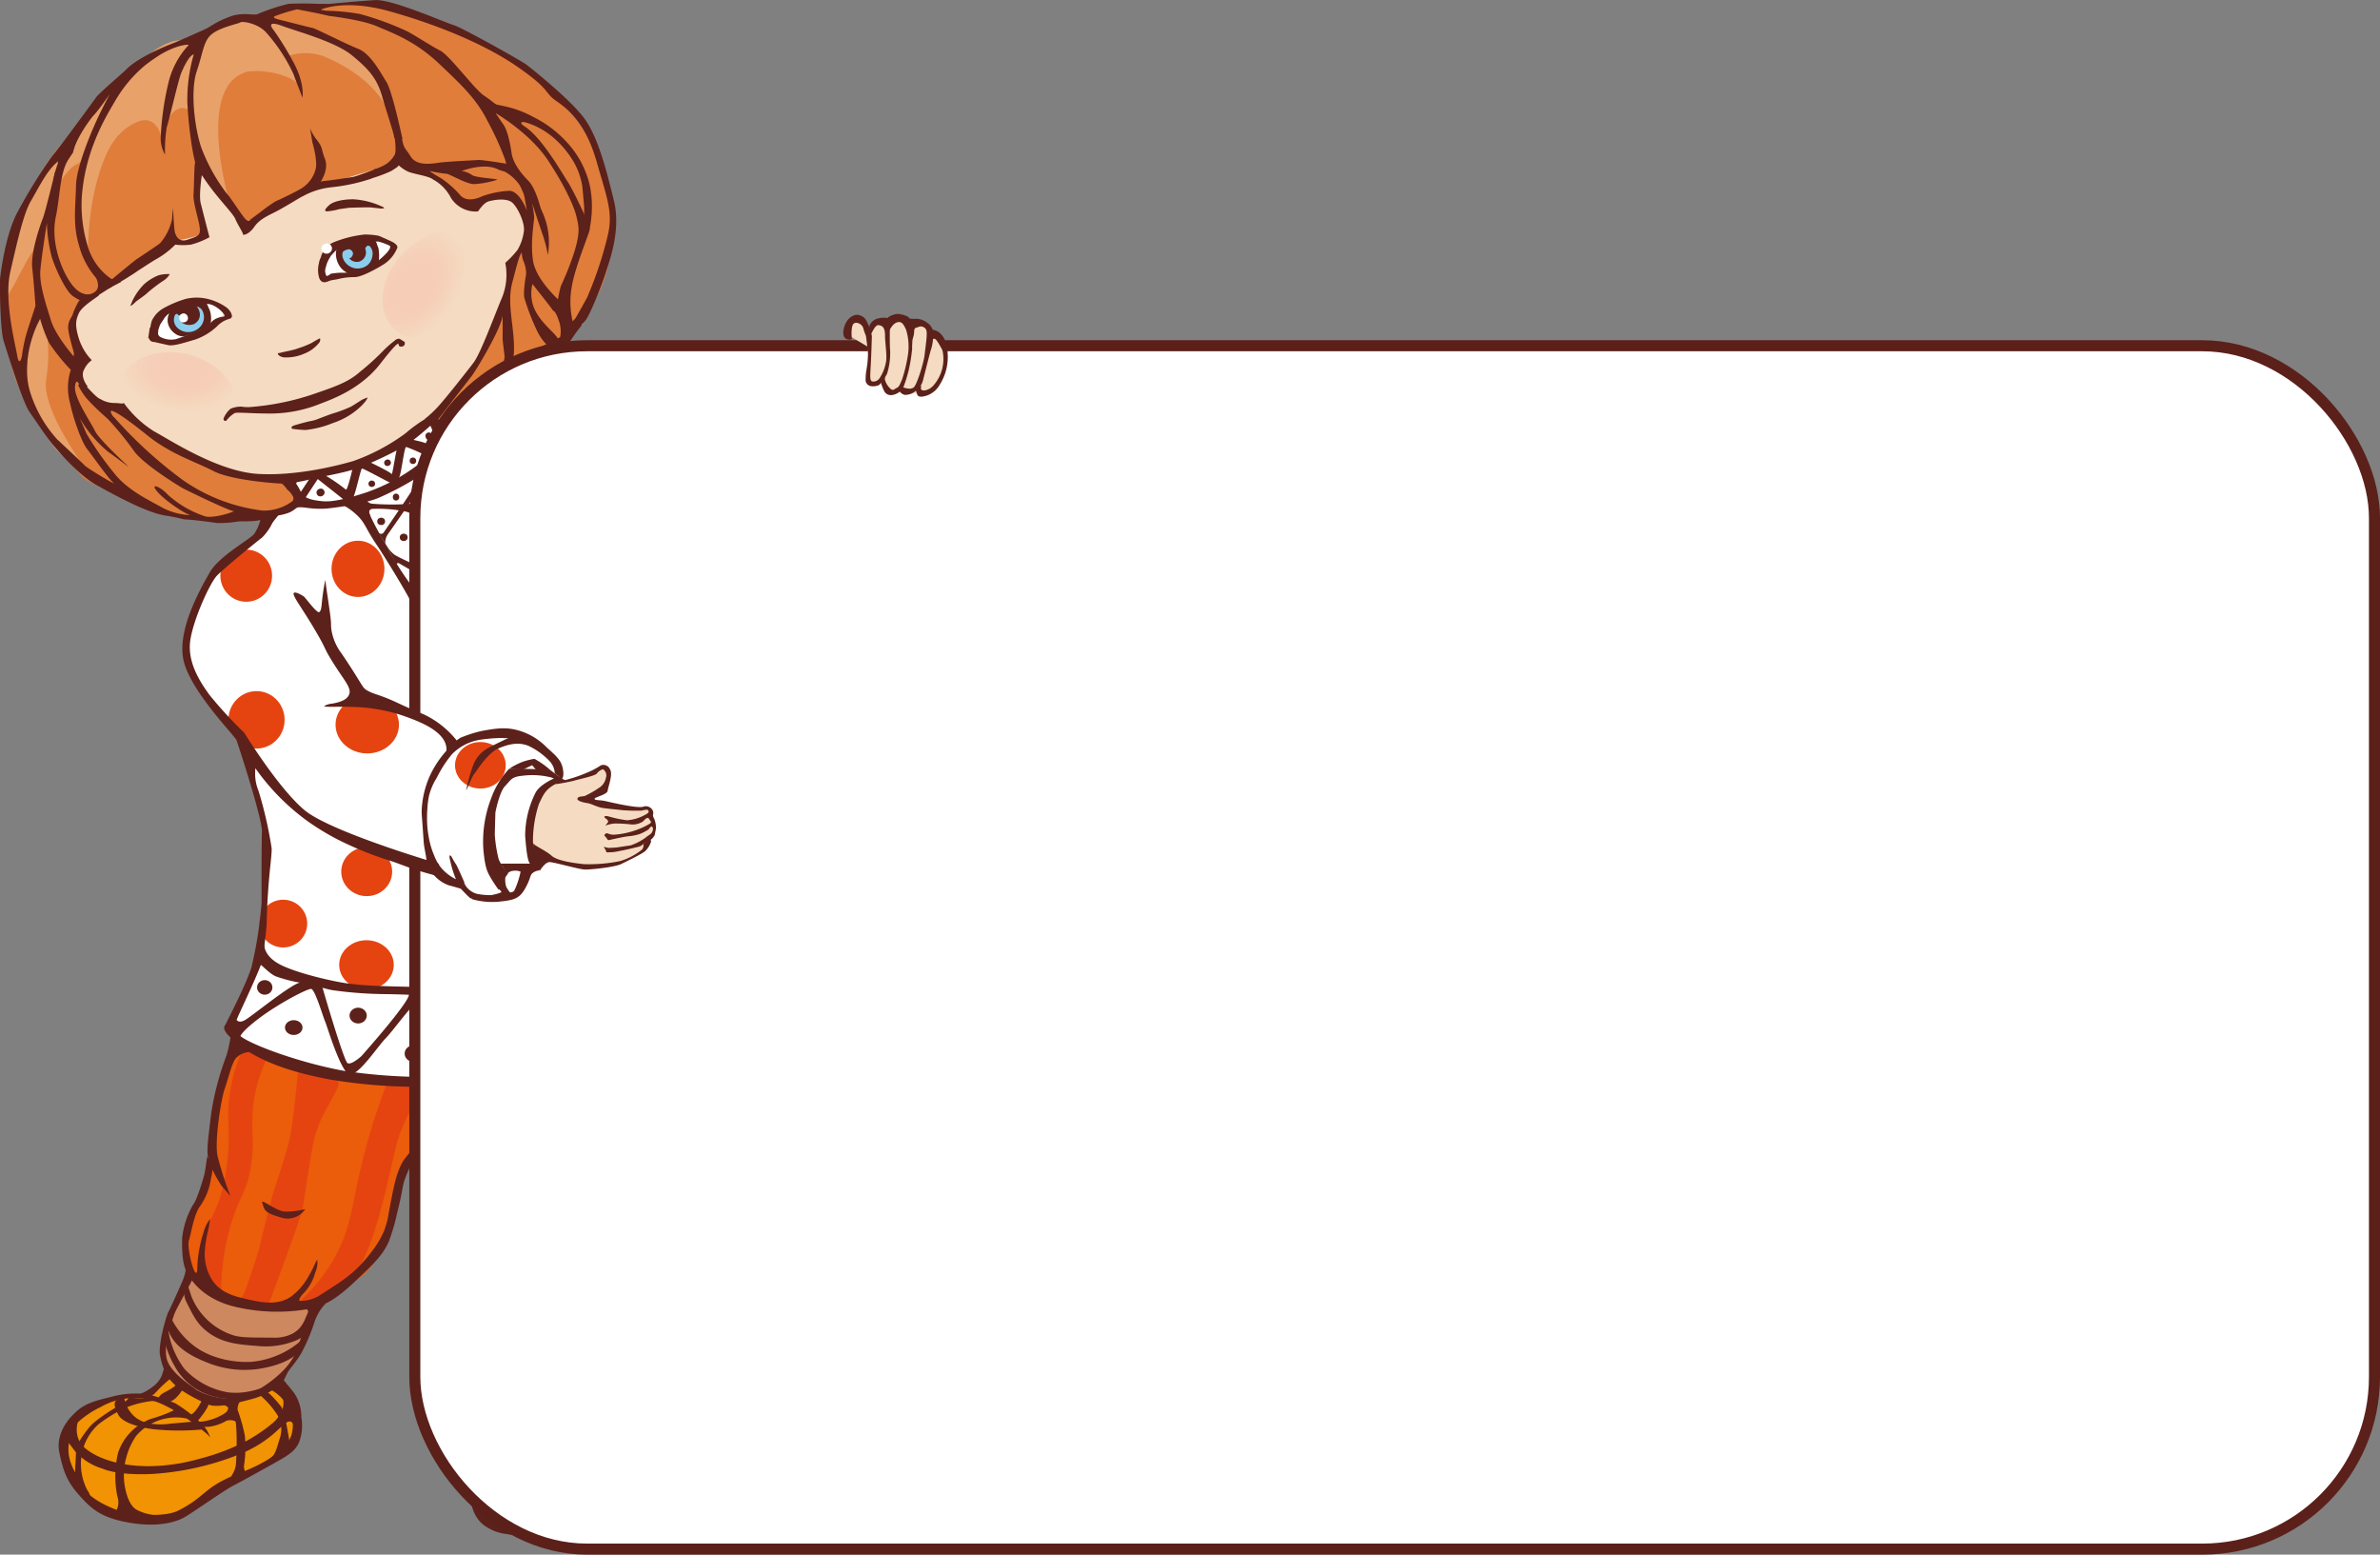 <svg data-name="Слой 3" xmlns="http://www.w3.org/2000/svg" xmlns:xlink="http://www.w3.org/1999/xlink" width="574.526" height="99.27mm" viewBox="0 0 430.89 281.39"><rect x="0" y="0" width="430.89" height="281.39" fill="#808080" stroke="none"/><defs><radialGradient id="a" data-name="Безымянный градиент 4" cx="1021.78" cy="601.48" r="9.88" gradientTransform="matrix(1.16 -.28 .26 .76 -164.54 -237.06)" gradientUnits="userSpaceOnUse"><stop offset=".42" stop-color="#f8c6b2" stop-opacity=".65"/><stop offset=".49" stop-color="#f8c6b2" stop-opacity=".61"/><stop offset=".62" stop-color="#f8c5b1" stop-opacity=".49"/><stop offset=".78" stop-color="#f8c5af" stop-opacity=".29"/><stop offset=".98" stop-color="#f8c4ad" stop-opacity=".03"/><stop offset="1" stop-color="#f8c4ad" stop-opacity="0"/></radialGradient><radialGradient id="b" cx="1018.71" cy="-157.94" r="9.42" gradientTransform="matrix(.28 1.16 -.76 .26 733.64 -1183.35)" xlink:href="#a"/></defs><path d="M34.9 111.37s2.91-6.7 4.56-8.45 9.28-7.46 9.38-8A4.71 4.71 0 0 1 50.65 93c.44-.16 2.58-.49 2.85-1.37s-.38-4.83-.38-4.83 11.8-2.63 13.45-3.4 9.82-5.76 9.82-5.76l2-1.59s1.37 4.12 1.54 4.5 2.25.11 2.25.11-4.88 14.32-5.54 17.95-1.68 20.11-1.57 23-.68 3.74-.47 5.17-.11 2.82 2.47 4.3 3.51 1.54 4 2.31a9.72 9.72 0 0 0 1.32 1.54 53.48 53.48 0 0 1 6.42-2.14c1.54-.22 7.13.11 9.11 2.52s3.9 3.4 3.57 4.61-1.7 1.37-2.2 2.14-3.18 4.39-3.29 7.13a21.14 21.14 0 0 0 .66 6.92c.49 1.21-1.1 1.65-1.1 1.65s-1.15 4.06-1.92 4.23-3.4 1.15-5.32 1-5-2.63-5.71-3-3-.66-3.24-.82-.55 1 .33 4.06 4 16.41 8.4 23 5.32 9.28 5.32 9.28a7.84 7.84 0 0 1-2.36.33c-2.14.16-16.68.22-18.55.05s-14.16-1.32-17.4-2.41a69.71 69.71 0 0 1-11-4.94 5 5 0 0 1-2.14-3.62c0-.16 3.51-7.63 3.84-8.12s1.59-8.45 2-12.29.88-11.42.71-12.07-1.1-3.46-1.1-3.46-2.31-13.17-3-14-3.13-4-3.35-4.39-6.46-6.65-7-9.98-.05-8.36.83-9.24z" fill="#fff"/><path d="M34.95 230.47c-.16-.27-3-5.1-.88-9.44s3.18-6.37 3.79-7.68.6-9.44 1.21-11.58 1.92-9.44 3-10.59.44-2 2.74-1.43 11.74 4.56 16.52 5.32 19.54 1 21.51 1 10-.11 10.21-.11 4.77 5 5.65 7 12.79 15.42 13.5 16.46 4.45 3.46 4.45 3.73-1.32 4.12-1.48 4.77-1.81 7.35-7.24 8-19-2.52-19.81-3.07-4.94-3.4-5.27-8.73a91.37 91.37 0 0 0-1.54-13.39c-.82-3.84-1.87-7.41-1.87-7.41a53.72 53.72 0 0 0-5.1 6.81c-1.15 2.25-3.29 10.7-4.39 13.67s-2.69 6.37-5.27 7.74-8.23 5.6-11.85 5.21-11.69-1.76-13.39-2.91-4.49-3.37-4.49-3.37z" fill="#eb5c0b"/><path d="M32.5 233.98s-2.63 5.71-2.93 7.68-.51 5.93 1 7.32 4.61 3.81 6.59 4.17 6.22.59 7.76.07a24.53 24.53 0 0 0 5.49-3.15c1-.8 2.71-4.32 3.29-5.56s2.12-3.37 2.2-4.54.51-2.34.07-3-9.88.44-12-.73-7.39-4-8-4.24-1.39-.88-1.61-.73-1.86 2.71-1.86 2.71zM88.74 235.01s-1.65 5-1.43 6.66-1 4.5.44 6 4.06 4.28 5.93 4.61 8.23 1.32 10 .77 5.82-.77 5.82-1.65 1.32-7.13 1.54-9.33.66-6 .55-6.48a2 2 0 0 0-1.87-.88 18.58 18.58 0 0 1-8.45 2c-4.17-.22-10.43-2.41-10.76-2.52a2.81 2.81 0 0 0-1.76.8" fill="#cd885f"/><path d="M87.75 263.61c-.11.44-1.65 4.72-1.65 5.82s0 5.49 1.65 6.15a31.64 31.64 0 0 0 8.23 1.43c1.54-.11 5.49-1.1 8.12-1.1s4.5 1 6.7.77 4.83.07 4.94-1.39 1.54-6.29 1.54-9.15-3.73-6.7-4.17-7.24a54.43 54.43 0 0 1-2.85-5.16 16.84 16.84 0 0 1-.77-2.31 15 15 0 0 1-6.26 1.43c-3.51 0-7.9 0-9.55-.55s-2.63-1.87-3.4-1.21-2.2 2.2-2.31 3.73-.22 8.78-.22 8.78zM29.85 248.09c0 .55-1 4-2.47 4.5s-6.75.16-8.56.88-5.27 1.59-5.87 3.73-2.09 4.94-.77 8 1.81 3.68 3.07 5 6.7 4.77 10.1 5 6.53-1 10.21-2.58 8.84-5.71 10.32-6.15 4.77-2.85 5.49-3.46 2.74-1.7 2.69-3.68-.11-4.5-1.21-6.31 0-3.24-2.36-2.47-.49 1.59-4.34 2.36-10 .22-10.54-.16-3.51-3.07-3.84-3.4-1.92-1.37-1.92-1.37" fill="#f19302"/><path d="M44.28 189.27a29.13 29.13 0 0 0-2.93 11.27c-.15 3.3.38 5.55-.29 10.39a32.71 32.71 0 0 1-1.17 5.63c-1.42 4.58-2.73 4.86-3.51 8.42-.3 1.38-1.33 6 1.1 8a4.44 4.44 0 0 0 2.56 1 43.06 43.06 0 0 1 1.83-12.59c1.54-5 2.8-5.63 3.51-10 .83-5.1 0-5.54.44-11.12a26.83 26.83 0 0 1 2.34-8.34zM53.94 194.1s-.88 9.73-1.61 12.51-2.41 8-2.71 8.78-2.41 9.29-2.63 10.32-2.41 7.54-2.63 8-.73 1.39-.73 1.39l4.9 1.24s6.07-16.17 6.29-17.71 1.32-8.63 1.68-10.54a22.18 22.18 0 0 1 1.83-5.93c1-1.83 3-5.42 3-5.93a1.84 1.84 0 0 0-1.39-1.54c-.8-.08-6-.59-6-.59zM69.97 196.3a117.55 117.55 0 0 0-4.83 15.88c-1.43 6.3-1.69 9.93-4.17 14.71a31.85 31.85 0 0 1-7 8.93 11.07 11.07 0 0 0 6.88-1.46 11.37 11.37 0 0 0 4-4.61c2.16-3.93 3.53-8 5.56-16.68 1.22-5.21 1.39-6.59 2.56-9.29a34.25 34.25 0 0 1 4.1-7zM82.61 199.74s2.2 10.9 2.34 13.1 0 6.81.15 9.88.29 5.71 1.24 7.46 1.24 3.15 3.37 3.81a41.45 41.45 0 0 0 5 1.1 17.37 17.37 0 0 1-2.12-2.63c-2.08-3.18-2.58-6.25-3-9.73-1-8.55-.46-9.89-1.24-16a76.71 76.71 0 0 1-.59-7.76v-2.49a2.48 2.48 0 0 0-1.45 0 3.15 3.15 0 0 0-1.4 1c-.46.54-1.22 1.31-2.3 2.26zM94.7 201.42s.73 18.88.73 20.42.73 9.59.73 10.39 0 3.44.51 3.59a29.41 29.41 0 0 0 5.63.29c.44-.22-.15-8.63-.15-10.76s.22-9.29.07-10.68-.88-4.68-1-5.56-6.52-7.69-6.52-7.69zM108.9 217.74a75.93 75.93 0 0 1-1 10.17c-.88 5.2-2.56 7.54-2.56 7.54l5-1.24c.31-.68.69-1.6 1.07-2.72a29.19 29.19 0 0 0 1.2-5c.31-2.07.47-3.15.07-4.54a7.32 7.32 0 0 0-.8-1.83z" fill="#e54411"/><ellipse cx="51.27" cy="167.17" rx="4.35" ry="4.32" fill="#e54411"/><ellipse cx="66.35" cy="174.64" rx="4.94" ry="4.46" fill="#e54411"/><ellipse cx="66.39" cy="157.77" rx="4.61" ry="4.43" fill="#e54411"/><ellipse cx="64.81" cy="102.96" rx="4.79" ry="5.09" fill="#e54411"/><ellipse cx="44.58" cy="104.2" rx="4.68" ry="4.72" fill="#e54411"/><ellipse cx="46.44" cy="130.29" rx="5.09" ry="5.2" fill="#e54411"/><path d="M2.79 68.61A44.13 44.13 0 0 1 .9 50.93a47.21 47.21 0 0 1 3.71-13.86 46.33 46.33 0 0 1 3.54-7c.88-1.42 2.7-4.16 9.89-11.38 5.07-5.09 7.38-8.19 9.69-8.84C29.73 9.27 39 5.11 39 5.11a35.41 35.41 0 0 1 4.28-1.65 34.57 34.57 0 0 1 5.14.07s2.3-2.52 4.54-2.56S63.28.68 64.42.45s17.86 3.36 28.16 10.44 16.12 15.5 17.03 21.72c.26 1.68 3.47 13.86-2.53 22.66a40.77 40.77 0 0 1-5.75 6.43c-3.61 3.2-4.94 3.09-8.18 6.24-2.93 2.85-2.83 3.9-5.65 6.64a29.09 29.09 0 0 1-7.23 5.12l-2.21-4.67s9.46-10 11.6-16.12.25-10.53 2.32-11.53 3.93-5.2 3.39-6.62-3-5.61-3.93-5.44-4.7 1.6-4.7 1.6-3.43-.93-4.62-1.9-6.07-4.62-6.74-4.77-2.58-.85-3.65-.44-11.32 3.54-13.24 3.87-7.7 3.37-10 4.87a15.23 15.23 0 0 0-3.26 2.69L35.8 30.55s-.1 4.54.06 6.53.34 6.21.34 6.21l-6.21.34-15.15 11.15a5.54 5.54 0 0 0-1.52 5.09 32.9 32.9 0 0 0 1.88 5.41s-1.45 2.6-1 3.25 4.26 4.7 6.59 5.44 12 7.25 14 8.73 8.18 3.19 10.49 3.33 5.36-.43 5.81.22 3.11 3.3 3.32 3.84.08 1.81-3.55 3-16.46.81-16.46.81-7.84-2.3-10-3.11-8.43-3.3-9.51-4.52-5-5.46-5.73-6.39-6.13-10.17-6.37-11.27z" fill="#e07d3b"/><path d="M24.29 49.46s-8.32 4.43-9.62 6.36-1.82 1.11-1.33 4a7.87 7.87 0 0 0 2.07 4.32c.52.82-2 1.78-1.85 3.17s1.81 5.24 4.21 6.15 3.91-.48 5.13 1.1 12.6 9.88 22.4 11.43 21.44-1.7 26.84-5.21 10.31-10.94 12.47-13.17 4.5-7.46 5.17-10 3-6.06 2.58-7.13a11.12 11.12 0 0 1-.38-3.13s4.84-3.91 3.39-6.62-2.07-7-6.17-5.4-5.59 1.95-6 1.48-5.7-8.44-10.79-7.31-15.8 4.64-17.01 5.11-8.29 5-8.29 5l-2.8 2.3s-4.51-7.47-5.35-8.58a22.41 22.41 0 0 0-3.15-2.88 11.9 11.9 0 0 0 0 5.32 35.86 35.86 0 0 1 .91 6.61s-3.63 1.19-4.91 1.07-2.43 1.14-3.36 1.91-4.16 4.1-4.16 4.1z" fill="#f4dbc1"/><path d="M28.13 60.77c-.06-.28-.08-3 1.47-3.89a18.9 18.9 0 0 1 4.44-2c.6 0 2.72-.64 3.75-.22a4.46 4.46 0 0 1 2.45 1.72c.49.88-.71 1.75-1.06 2a31.88 31.88 0 0 1-4.74 2.84c-1.34.51-4 1-5 .59a2.7 2.7 0 0 1-1.31-1.04zM60.86 44.69s-2.91 1.73-2.6 3.2-.83 3.44.69 2.85a7.19 7.19 0 0 1 3.33-.92c2.45-.28 4.68-.06 6.15-1.55s2.09-2.14 2.11-2.76 1.14-1.41-.1-1.6-2.48-1.81-4.31-1.1-5.27 1.88-5.27 1.88z" fill="#fff"/><path d="M61.71 45.24a2.42 2.42 0 0 0 .38 2.39 3.65 3.65 0 0 0 2.92 1.41c.88-.11 2.6-.62 2.6-1.23a18.27 18.27 0 0 0-.08-2.2c-.08-.2-.16-2-1-1.68s-4.82 1.31-4.82 1.31zM31.35 56.46a1.74 1.74 0 0 0-.18 1.91c.49 1.27 2.66 2.73 3.77 2.23s2.73-1.28 2.73-2.66.21-2.84-.8-3.07-1.32 0-3 .29a5.19 5.19 0 0 0-2.52 1.3z" fill="#8bcded"/><path d="M35.95 9.61s-1.95 5-1.49 8.35.84 9.09 1.87 11.76 5.5 7.91 5.5 7.91-6.87-22.11 3-24.67c4.51-.51 8.88 1.29 9.43 2.71l-2.13-5.52a9.64 9.64 0 0 1 6.35 0c3.14 1.25 9.51 4.52 11.89 10.16s-1.21-7.92-3.11-8.62-6.5-4.66-9.18-5.26-8.65-2.81-9.68-2.82l-5.14-.07s-5.41 1.88-6 2.51a14.35 14.35 0 0 0-1.31 3.56z" fill="#e8a169"/><path d="M34.41 7.72s-2.07-1.66-6.58 1.51-10.2 12.31-10.17 12.91-4.55 11.57-3.58 15.7 1.07 7.57 1.66 8.57c.38 0-.26-8.36 2.77-16.66.91-2.49 2.32-5.47 5.24-7.13.78-.44 2.14-1.2 3.41-.7 1.45.57 2.33 2.6 2.17 5.1a9.47 9.47 0 0 1 1.43-5.87 3.08 3.08 0 0 1 2-1.6 2.62 2.62 0 0 1 1.91.7 10.42 10.42 0 0 1-.22-4.83c.53-2.65 2-4.07 1.43-5.87a3.72 3.72 0 0 0-1.47-1.83z" fill="#e8a169"/><path d="M15.61 21.08c-1.22 1.08-5.43 10.88-5.43 10.88l-.41 2.65s2.47-4.22 4.07-4.84 2.67-3.69 2.67-3.69l5.1-10.59z" fill="#e8a169"/><path d="M5.83 34.46s-2.86 7.44-3.34 8.86S.28 51.94.72 53.61s3.92-6.83 5.54-8.47 3-9.32 3.43-9.71 1.67-8.42 1.67-8.42zM5.22 62.11s-.71 8.25-.1 9.86 3.5 9.09 6.84 10.87a16.07 16.07 0 0 1 5.09 4.18S7.36 74.59 8.36 68.68a28.79 28.79 0 0 0-.32-10.93l-1.37-.9z" fill="#e8a169"/><ellipse cx="1180.95" cy="-63.01" rx="11.4" ry="8.65" transform="rotate(-42.56 777.258 1408.275)" fill="url(#a)"/><ellipse cx="1133.39" cy="-42.46" rx="8.25" ry="10.87" transform="rotate(-76.52 655.388 713.119)" fill="url(#b)"/><path d="M56.56 25.79s1 3.31.58 4.84a5.83 5.83 0 0 1-2.68 3.54c-1.25.74-4.11 2.09-4.55 2.26a28.94 28.94 0 0 0-2.81 2l-1.75 1.29s-.24.71-1-.16-2.82-4.13-3.26-4.48a32.89 32.89 0 0 1-4.64-8.34c-1.19-3.48-2.05-10.26-.83-13.85s1.21-5.63 2.89-6.84 4.69-1.76 5-2 3 .08 4.61 1.75a30.71 30.71 0 0 1 5 7.58c.68 1.89 1.65 4.28 1.65 4.28s.44-2.57-1.64-6.38a53.79 53.79 0 0 0-3.56-5.79s-1.78-2 1.47-.82 9.71 2.91 12.69 5.35 4.51 4.15 5.44 7.37 2.15 6.79 2.18 7.4 1.51.34 1.51.34-1.84-8.65-2.89-10.29-2.83-5.1-5.11-6-7.71-3.68-8.26-3.78-5.88-1.47-6.05-1.51-1.68-.38-.53-.72a31.69 31.69 0 0 1 3.76-1.14c.38.06 5.14 1 5.14 1l-.87-.94.57-1a61.14 61.14 0 0 0-6.36-.06 36.43 36.43 0 0 0-5.54 1.82c-.63.35-2.25-.26-4.44.28a17.62 17.62 0 0 0-4.77 2.35s-2.38 4-2.43 4.72a29.1 29.1 0 0 0-1.16 8.68c.21 4.67 1.14 11.07 1.9 12.11s1.42 2.22 3.1 4.33 3.38 3.87 3.71 4.71 1.41 2.47 1.35 2.7 1 .18 2.08-1.36 2.73-2.07 4.59-3.1 3.87-2.31 4.23-2.44a13.59 13.59 0 0 1 5.06-1.59 33.66 33.66 0 0 0 7.09-1.5 2 2 0 0 0 1.12-1.86s-3.61 1.39-4.28 1.49-3.81.6-4.7.68a5.39 5.39 0 0 0-1.11.17s1.52-2.17.78-4.09-.35-2-1.39-3.35a8.63 8.63 0 0 1-1.31-2.21z" fill="#5c211a"/><path d="M71.46 24.92s.34 2.48 0 3.07a4.63 4.63 0 0 1-1.92 1.92 9.38 9.38 0 0 1-1.85.76l-.63 1.68a26.65 26.65 0 0 0 3.8-1.41c.73-.49 1.41-.85 1.28-1.06a6.81 6.81 0 0 0 1.73 1.18c1.15.48 3.78.79 4.54 1.43a7.81 7.81 0 0 1 3.22 3.31 5.3 5.3 0 0 0 4.89 2.47c.19-.17 1-1.57 2-1.84s3.24-.63 4.24.26 2.38 3.79 2.06 5.35a8.94 8.94 0 0 1-1.12 3.19 17.47 17.47 0 0 1-2.22 2.34 11.13 11.13 0 0 1-.81 6.81c-1.63 4-3.74 9.67-4.93 11.25s-4.8 6.14-6.19 7.7a21 21 0 0 1-2.62 2.49 5.26 5.26 0 0 1 1.19 1.64c.23.73 1 2.42 1 2.42l1.82-1.26-1.58-2.77s5.42-7 6.05-7.8 5.42-8.63 5.59-11v4.34c0 .41.38 3 .35 3.29a13.13 13.13 0 0 1-1.66 4.73 42.88 42.88 0 0 1-3.87 4.71l1.36.29a10.51 10.51 0 0 1 1.35-1.54 11 11 0 0 1 1.68-1.28c.69-.46 1.41-1.66 2.38-5 1.48-5.06-1.11-10.54.13-15.34s1.31-4.85 1.74-5.58a5.36 5.36 0 0 0 .26 1.48 5.64 5.64 0 0 1 .53 2.45c-.12.76-.61 3.61-.25 4.54a41.4 41.4 0 0 0 2.09 5.44c1.58 3.43 3.51 3.81 3.51 3.81a2.08 2.08 0 0 1 .24-1.55c.08-.12.11-.12.15-.18.48-.82-3.37-3.06-4.47-6.36a7.17 7.17 0 0 1-.12-3.89s3.06 3.83 3.64 4.68 1.1-1.8 1.1-1.8-4.06-3.65-4.62-7 .22-7.4.19-8a22.16 22.16 0 0 0-.39-2.61c-.07-.18 1.47 4.5 2 6a26.36 26.36 0 0 1 .87 3.45 13.3 13.3 0 0 0-.94-7.62c-1.76-4.18-3.37-3.31-3.37-3.31l.51 2.92s-1.25-3.51-3.17-3.59a17.39 17.39 0 0 0-4.94 1s-2.46 1.31-3.87-.1a17.53 17.53 0 0 0-3.57-3.18 22.55 22.55 0 0 1-2.08-1.3 30.77 30.77 0 0 0 3.17.52c.39 0 3.53 1.86 4.9 1.85a16.07 16.07 0 0 0 4.15-.78c.38-.2-3.91-.34-4.53-.87a4.48 4.48 0 0 0-1.86-.72s3.9-1.55 6.47-.34 1.49-1 1.49-1-4.26-.71-5-.65-5.47.26-7 .48-4.11.61-5.17-1.08-1.22-1.32-1.61-3.27a.93.93 0 0 0-.51-.9 1.37 1.37 0 0 0-.8.73z" fill="#5c211a"/><path d="M59.5 2.87s6 .69 8.7 1.87 6.81 2.55 11.31 6.8 6.87 6.56 8.88 10.6a52.37 52.37 0 0 1 3.06 6.75c.08.48.35.78 0 .9a1.85 1.85 0 0 0-.39 1.12 7.49 7.49 0 0 1 3.08 2.7 23.22 23.22 0 0 1 1.07 2.51l2.19 1.31.58.7s-.84-3.92-2.35-5.44-2.77-3.33-3-4.94-.72-4.12-1.49-5.21-1.41-2.07-1.41-2.07 6.18 3.56 9.49 8.57 4.81 8.64 5.17 10.24.69 2.6-.33 6.06a51.1 51.1 0 0 1-2.53 6.45 29.22 29.22 0 0 0-.66 3.32l-.8 1s.54.2 1.07 1.84a5.69 5.69 0 0 1 .18 3.51 20.3 20.3 0 0 1-.68 2l.64-.22a39.28 39.28 0 0 0 3.9-4.19.81.81 0 0 0 .13-.52 1.59 1.59 0 0 0-1.06-1l-.58.63a15.7 15.7 0 0 1-.19-6.07c.53-3.53 3.14-9.65 3.27-10.51s-3.25-7.65-3.93-8.62-4.46-7.74-7.6-9.91-5.88-4.64-7.57-5.73-6.22-7.27-7.94-8.15-4.92-3-6.13-3.57a53.13 53.13 0 0 0-8.39-3.06 38.9 38.9 0 0 0-6.16-.6l-1-.18s4.25-2 12.37.25 17.11 5.79 23.32 10.1 4.6 4.52 7.12 6.26 5.31 4.35 7.21 11 3 9.19 1.94 13.42a67.79 67.79 0 0 1-3.71 11.09c-.78 1.43-2.49 4.43-2.49 4.43l.7.75a2.92 2.92 0 0 0 1.52-1.1c.85-1 3.19-7 3.7-8.74s2.78-7.41 1.44-12.88-2.87-11.58-5.43-15-9.32-8.79-10.33-9.58-12-6.89-13.26-7.22S71.07-.15 67.96.02 59.68.7 59.68.7h-1.57a2.83 2.83 0 0 0-.86 1.1l.77.68z" fill="#5c211a"/><path d="M103.39 28.54a12.88 12.88 0 0 1 2 5s.08.47.37 3.9v2.4l.89 2.06a20.18 20.18 0 0 0 .44-2.89 18.64 18.64 0 0 0-.35-5.63 17.21 17.21 0 0 0-4.21-7.74 20.43 20.43 0 0 0-5.9-4.43c-3.87-2.1-6.26-2-7.18-2.45-.57-.29-.06 1 .5 1.29s5.09 3.26 5.19 3.38-.91-1-.74-1.26 1.18.11 1.52.23a14 14 0 0 1 4.14 2.4 17.14 17.14 0 0 1 3.33 3.74zM34.2 8.1a15.14 15.14 0 0 0-3.64 6.62A52.34 52.34 0 0 0 29.09 25a6 6 0 0 0 .79 3 26.5 26.5 0 0 1 .31-5c.38-1 2.13-8.69 2.65-9.87s1.44-3.16 2.27-3.28 2.77-4.9 2.77-4.9-5.32 2.4-6.3 2.78-6.28 2.42-8.61 4.74-5.5 9.38-5.61 9.62-3.53 7.7-3.6 11.51-.63 7 .56 10.88a14.67 14.67 0 0 0 3.31 6.09c.33.33 1.94 1.71 1.94 1.71l2.42-1.29-1.9-.55a11 11 0 0 1-2.43-2.34 11.12 11.12 0 0 1-1.57-2.88 25.61 25.61 0 0 1-1.3-9.22c.49-8.34 4.11-14.45 5.94-17.53A24.26 24.26 0 0 1 26.05 12a26.93 26.93 0 0 1 2.33-1.69c1.55-1.08 4.11-2.26 5.82-2.21z" fill="#5c211a"/><path d="M24.86 46.83s3.71-2.45 4.13-2.82a9.62 9.62 0 0 0 2.16-4.36 17.88 17.88 0 0 1 .18-1.91s.18 3.51.29 4.08.58 2.18 2.34 1.56 2.51-.66 2.17-2.47-1.19-4.3-1.09-5.77.11-4.9.27-5.68 1.33 1.59 1.33 1.59-.7 4.16-.3 5.74 1.53 6 1.59 6.14a14.42 14.42 0 0 1-3.37 1.35 12 12 0 0 1-2.83 0 15.5 15.5 0 0 1-3.65 2.74c-2.9 1.78-5.78 3.86-6.6 4.12a1.37 1.37 0 0 1-1.39-.44s4.43-3.69 4.77-3.87z" fill="#5c211a"/><path d="M17.41 17.61c-.08.13-7.2 9.88-7.91 10.56a94.64 94.64 0 0 0-6.25 10.08c-2.23 4-3.1 11-3.22 12s0 9.52.63 11.47 3.4 11 4.68 12.83 4.1 6.14 4.82 6.53 1.09-.62 1.09-.62a22.78 22.78 0 0 1-5.94-10C3.8 64.55 6.8 58.64 6.8 58.64l.46-.94a27.49 27.49 0 0 0 1.64 4.38 35.08 35.08 0 0 0 3.83 4.77c.5.37.75-2.18.75-2.18s-3.36-3.82-4.23-6.61-2.17-6.58-1.94-9.17 1.17-8.53 1.17-8.53a28.66 28.66 0 0 0 .87 6.11c.74 2.32 2.57 6.27 3.88 7.15a10.35 10.35 0 0 0 2.41 1.22l4.67-3s-4.19-3.19-3.85-3 2 2.7.94 3.78-3 1.06-4.79-1.69-3.39-7.49-2.52-11.61.66-8.39 2.71-11.17-2.84 3-2.84 3-1.78 7.33-2.2 8.37-2.24 6.13-1.92 9 .58 6.83.58 6.83-.89 2.75-1.43 4.39a27.13 27.13 0 0 0-1 4.52c0 .36-.52 2.24-.87.13S.68 54.33 1.87 49.17 4.23 38.7 5.59 36.38s2.73-5.14 4.38-6.7 3.66-3.51 3.66-3.51a25.9 25.9 0 0 1 3.15-5.1c1.46-1.53 2.59-3.5 3.27-4.12s3.71-5.11 3.71-5.11-5.87 5.04-6.35 5.77z" fill="#5c211a"/><path d="M10.46 29.61a18.21 18.21 0 0 0-.73 2.63c-.14 1 3.47-4.66 3.47-4.66s.66-2.15 1-2.89-3.69 4-3.69 4zM14.33 54.41a13.18 13.18 0 0 0-1.16 2.44c-.05.53-1.06 1.23-.78 3s1 3.82 1 4.17a23.42 23.42 0 0 1-.75 3.51 10.56 10.56 0 0 0 .05 5.45c.62 2.93 2.1 7.07 3.1 8.32s3.93 5.44 4.75 6.1-4.68-2.6-5.21-3.16-4.36-4.15-4.74-4.47-.63 1.16-.63 1.16 4.08 5 7.63 6.94 8.94 4.9 12.32 5.44 2.77.67 4 .73 4.48.48 5.3.62a20.27 20.27 0 0 0 3.89-.27c.48-.08 3.15.07 4.13-.31a9.38 9.38 0 0 1 2.54-.72 9.35 9.35 0 0 0 2.63-.6 5.47 5.47 0 0 0 1.21-.77l.94-.72-1.36-.75a8.68 8.68 0 0 1-5.61 1.9 32 32 0 0 1-14.38-5.46 79.28 79.28 0 0 1-12.34-11.21c-.81-.91-2.78-1.38-2.29-.91a55.44 55.44 0 0 1 5.56 6.61c1.62 2.49 8.29 6.53 8.82 6.84s8.58 4.22 9.29 4.2-3.22 1.34-5 1a18.82 18.82 0 0 1-6.91-4c-1.1-1.26-3.28-2.27-1.92-.59s5.33 4.29 6.12 4.34a12 12 0 0 1-5-1.28c-2.36-1.34-6.38-3.17-8.79-6.23a57.28 57.28 0 0 1-5.11-7.29c-.33-.85-1.23-2.8-1.23-2.8a23 23 0 0 0 5.1 6.07c2.77 2 3.52 2.64 3.7 2.72s-5.22-4.79-6-6.42-3.87-6.08-3.62-8.07.89.07.89.07h1.44s-1.5-1.78-.66-3.17a4.4 4.4 0 0 1 1.36-1.65 10 10 0 0 1-2.36-4c-.75-2.47-.47-3.35 0-4.44s2.21-2.23 3.45-3.12a.44.44 0 0 0 .22-.25c-.31-.19-1.97.41-3.59 1.03z" fill="#5c211a"/><path d="M18.16 72.22a5 5 0 0 0 2.37.72c1.29 0 1.57.22 1.89 0a19.54 19.54 0 0 0 5.45 5.12c3 1.62 11.6 7.3 18.88 7.72s15.09-1.71 17.21-2.33a36.16 36.16 0 0 0 9.43-5 26.9 26.9 0 0 1 4.05-2.89l.66 1.33a54.27 54.27 0 0 1-4.31 3.55 64.67 64.67 0 0 1-9 4.28c-2.6.95-7.19 1.64-8.47 2a23.81 23.81 0 0 1-5.27.8c-1.09 0-9.23-.59-12.43-2.27s-7.66-3-11.94-6.45-6.15-4.54-6.56-4.43.9 1.8 1.46 2.46-2.35-1.19-2.4-1.33a36 36 0 0 1-3.41-3.29 11.57 11.57 0 0 1-1.64-2.54 7.41 7.41 0 0 1 1-.35s2.3 2.72 3.03 2.9z" fill="#5c211a"/><path d="M51.99 88.61a3.53 3.53 0 0 1 1.13 1.44 1.41 1.41 0 0 1-.14.74l.5 1.19s.34-.32 2-.07a17.81 17.81 0 0 0 3.28.16c.66 0 7.25-.79 10-2.05a54.63 54.63 0 0 0 6.82-3.62c.39-.38 2.58-1.87 2.58-1.87a17.75 17.75 0 0 0 3.2-2.78c.27-.3.33-.39 3.15-4.35a27.34 27.34 0 0 1 3.37-4 3.31 3.31 0 0 0 .4-.37 1.78 1.78 0 0 0 .51-.77c-.07-.09-.72.27-2.78 1.79-.88.9-1.65 1.63-2.25 2.18-1.13 1-1.73 2-3 2.54a14.11 14.11 0 0 0-1.59 1.12s-.25 1.77-3.08 3.9a33.39 33.39 0 0 1-9.9 5.38c-4 1.3-6.25 1.71-7.89 1.54s-3.24-.44-3.8-1.61a8.72 8.72 0 0 0-.85-1.51s-.15-.29.49-.61-3.45.29-3.45.29a4.64 4.64 0 0 1 1.3 1.34z" fill="#5c211a"/><path d="M58.94 86.08a31.15 31.15 0 0 1 3.67 2.53c.3.27 1.22-3.81 1.22-3.81l3.07-1.18s3.86 1.85 4 2.19.84-4.7 1.05-4.74 2.26-1.71 2.63-1.55 1.64.37 2.32.64a3.38 3.38 0 0 1 1.47 1.12c.15.29-.83 1.43-.83 1.43a27.24 27.24 0 0 0-4-1.81c-.39.07-.84 4.7-1.27 5.47a1.61 1.61 0 0 1-1.47 1.06c-.42-.11-5-2.67-5.26-2.62s-1.22 4.92-1.69 5.37a2.39 2.39 0 0 1-1.69.19l-4.63-3.66-2.4 3.64-1-.82 2.11-3.19z" fill="#5c211a"/><ellipse cx="1159.4" cy="-25.51" rx=".73" ry=".7" transform="rotate(-21.04 917.423 2997.258)" fill="#5c211a"/><ellipse cx="1163.18" cy="-27.94" rx=".73" ry=".68" transform="matrix(.93 -.36 .36 .93 -1013.79 530.4)" fill="#5c211a"/><ellipse cx="1171.53" cy="-30.9" rx=".61" ry=".59" transform="rotate(-21.04 929.563 2991.88)" fill="#5c211a"/><ellipse cx="1179.04" cy="-35.67" rx=".63" ry=".73" transform="rotate(-21.04 937.081 2987.094)" fill="#5c211a"/><path d="M23.95 54.5a10.85 10.85 0 0 1 2.08-3 8.72 8.72 0 0 1 2.7-1.68 6.48 6.48 0 0 1 2-.21 3.23 3.23 0 0 1-1.21 1.23A29.11 29.11 0 0 0 26.69 53c-.34.39-2.05 1.51-2.23 1.73s-1 .91-.8.46.29-.69.29-.69zM27.49 58.05a5.15 5.15 0 0 1 2.18-2.3 19.86 19.86 0 0 1 4-1.66 8.57 8.57 0 0 1 4.29.11 9.76 9.76 0 0 1 2.89 1.34 2.88 2.88 0 0 1 1 1.14c.29.68.13.92-.48 1.08a4.75 4.75 0 0 0-2 1.23 11.09 11.09 0 0 1-4.06 2.48c-1.6.44-3.83 1.22-4.83 1s-2.6-.58-2.6-.58a.89.89 0 0 1-.94-.84c.08-.8 1.79-1.2 1.79-1.2a.8.8 0 0 0 .25 1.11 4.14 4.14 0 0 0 2.92.41c.93-.31 3.74-1.31 4.48-1.65a8.63 8.63 0 0 0 1.64-1.12 3 3 0 0 1 1-.88 4.53 4.53 0 0 1 1.21-.39c.23 0 .55 0 .34-.44a5.39 5.39 0 0 0-2-1.63 2.84 2.84 0 0 0-1.5-.24c-.55 0-6.55 1.78-6.55 1.78a4.93 4.93 0 0 0-1.12 1.27 6.91 6.91 0 0 1-2.23 1.65 8.51 8.51 0 0 1 .32-1.67z" fill="#5c211a"/><path d="M28.96 58.81l-.44 1.32-1.69 1.13s.26-1.79.29-1.9 2.73-2 2.73-2zM30.67 56.67a2.72 2.72 0 0 0-.26 1.86 3.15 3.15 0 0 0 1.31 1.87 2.48 2.48 0 0 0 1.71.47 28.37 28.37 0 0 0 3.52-1.35 3.4 3.4 0 0 0 1.17-.94 4.67 4.67 0 0 0-.15-2.45c-.46-.92-.42-1.3-.9-1.29a18.66 18.66 0 0 0-2.06.36.6.6 0 0 0 .31.29.72.72 0 0 0 .39 0 1.51 1.51 0 0 1 1 .88 2.56 2.56 0 0 1-.26 2.53 3 3 0 0 1-2.48 1.21 2.83 2.83 0 0 1-2.06-1 2 2 0 0 1-.22-2.11.49.49 0 0 1 .39-.19 3.23 3.23 0 0 0 .32.3.35.35 0 0 0 .22-.1 2.6 2.6 0 0 1 .47-.27.69.69 0 0 1 .62.32.82.82 0 0 1-.17 1.14 3 3 0 0 1-.69.14 2.31 2.31 0 0 0 2.38.26 2.13 2.13 0 0 0 .74-.76 1.92 1.92 0 0 0 .22-.89 2 2 0 0 0-.21-.89 1.36 1.36 0 0 0-.5-.68l-.82-.2a3.92 3.92 0 0 0-3.27.59 3.14 3.14 0 0 0-.72.9zM50.93 63.81c.27-.09 2.28-.44 3.06-.77a16.75 16.75 0 0 0 2.49-1 14.51 14.51 0 0 1 1.45-.81.88.88 0 0 1-.24.91 6.42 6.42 0 0 1-2.63 1.88 8 8 0 0 1-3.32.67 1.81 1.81 0 0 1-1.31-.42c-.3-.49-.07-.27.5-.46zM58.08 46.61a4.05 4.05 0 0 1 2.38-2.78 20.78 20.78 0 0 1 5.51-1.38 13.15 13.15 0 0 1 2.56.22c.23.07 2.54 1.09 2.76 1.26s.93.56.54 1.15a6.33 6.33 0 0 1-2.65 2.94c-2 1.2-4 2.17-5.11 2.14a11.46 11.46 0 0 0-2.81.34c-.66.15-1 .15-1.45.28s-1.5.81-2-.42a4.84 4.84 0 0 1-.08-2.66 3.44 3.44 0 0 1 .33-1.07 1.16 1.16 0 0 1 .3-.42 1.55 1.55 0 0 1 .81-.23 3.13 3.13 0 0 1 .83-.09c.21.23-.69 1-1 2.44a1.91 1.91 0 0 0 .11 1.62.16.16 0 0 0 .08 0 1.56 1.56 0 0 0 .64-.37 1.19 1.19 0 0 1 .42-.09 10.49 10.49 0 0 1 2-.12 11.05 11.05 0 0 0 6.59-2.48c2.44-2.09 1.7-2.42 1.7-2.42a10.75 10.75 0 0 0-2.08-.76 47.48 47.48 0 0 0-5.78.66 7.47 7.47 0 0 0-1.88 1c-.27.23-.86.89-.86.89z" fill="#5c211a"/><path d="M60.86 45.36a4 4 0 0 0 .35 2.3 3.45 3.45 0 0 0 2.08 1.88c1 .24 1.8-.19 3-.8 0 0 .37-.19 2.28-1.44a7.66 7.66 0 0 0-.07-2.45c-.27-.51-.32-1.36-.86-1.38a17.59 17.59 0 0 0-2.19.28c-.35 0-2.79 0-3.83.73a1.36 1.36 0 0 0-.75 1 .52.52 0 0 0 0 .17l1.23-.11a2.3 2.3 0 0 1 1.06-.43.87.87 0 0 1 .76.83 1.53 1.53 0 0 1-.33.66 1 1 0 0 1-.36.14 1.73 1.73 0 0 0 1.84.6 1.81 1.81 0 0 0 1.14-1.23 1.78 1.78 0 0 0-.09-1.09.82.82 0 0 1 .47-.57.57.57 0 0 1 .45.22 1.94 1.94 0 0 1 .4 1.51 2.7 2.7 0 0 1-.89 1.8 2.93 2.93 0 0 1-2.54.52 2.86 2.86 0 0 1-1.4-.89 2.25 2.25 0 0 1-.47-.76 1.64 1.64 0 0 1-.09-1.17 1.37 1.37 0 0 1 .38-.55zM63.14 37.61s3.4-.13 4.07-.06l1.71.19s1.17.06.31-.32a14.37 14.37 0 0 0-5.27-1.35c-1.92 0-3.58.4-4.29 1s-1.09 1.16-.51 1.19a11.45 11.45 0 0 0 2.27-.41c.46-.05 1.71-.24 1.71-.24zM45.06 73.69a46.69 46.69 0 0 0 11.9-2.43c3.94-1.36 6.18-2.14 8.26-4a45.4 45.4 0 0 0 4.48-4.1 19.91 19.91 0 0 1 1.79-1.53 1 1 0 0 1 .58-.3.85.85 0 0 1 .29 0l.91.57a1.76 1.76 0 0 1 0 .47.72.72 0 0 1-1 .27 1.39 1.39 0 0 1-.14-.43c-.32-.21-2.89 3.13-3.32 3.68-3.46 4.42-8.43 6.28-10.71 7.14a24.24 24.24 0 0 1-9.89 1.81c-2.46 0-5.26-.25-5.71-.08a5.37 5.37 0 0 0-1.47 1.31c-.16.24-.7.11-.52-.41a4.56 4.56 0 0 1 1.22-1.67 4.69 4.69 0 0 1 1.95-.39 8.91 8.91 0 0 0 1.38.09zM57.55 75.84s2.25-.87 2.71-1a23.68 23.68 0 0 0 3.26-1.23c.78-.43 1.91-1.22 2.13-1.31l.86-.36s.16.22-.91 1.35a13.26 13.26 0 0 1-5.31 3.27 18.06 18.06 0 0 1-5 1.27 22.93 22.93 0 0 1-2.41-.22s-.39-.36.38-.61 2.7-.76 3.11-.81a6.28 6.28 0 0 0 1.18-.35z" fill="#5c211a"/><ellipse cx="1134.6" cy="-57.1" rx=".79" ry=".8" transform="rotate(-21.04 892.623 2965.663)" fill="#fff"/><ellipse cx="1164.46" cy="-68.76" rx=".97" ry=".93" transform="matrix(.93 -.36 .36 .93 -999.05 528.14)" fill="#fff"/><path d="M47.85 170.76s-.33 2.14 2.8 3.79 10.21 3.24 12.73 3.51c2.07.23 3.09.48 17.73.66a.31.31 0 0 0 .2-.05 2.05 2.05 0 0 0 .15-.66 1 1 0 0 1 .66.59l1.32 2.12c-6.17-.6-10.89-.76-14.12-.79a72.16 72.16 0 0 1-8.78-.66c-1.76-.22-3.4-1-5.65-1.32a25.4 25.4 0 0 1-4.72-1.15c-1-.27-2.31-1.65-2.85-2.09s-1 1-1 1z" fill="#5c211a"/><path d="M42.53 184.37c.27.05.49 1 1.81.27s8.12-6.37 10-6.81 3.73-.33 3.9.38 4 13.78 4.67 14.21 2.52-1.26 2.52-1.26 8.73-9.77 8.62-11.2 1.81.11 1.81.11 5.38 7.9 5.87 8.67 3.84 5.49 4.61 5.38 3.35-3.18 3.35-3.18l1 1.15s-3.35 3.57-4.34 3.62-4.5-4.72-5.43-6.09-5-7.9-5.65-7.9-4.17 4.94-5.49 6.26-4.88 6.75-6.48 6.48-4.17-9.06-4.45-9.6-1.81-5.82-2.52-5.87-6.31 2.85-10 5.76-2.8 3.29-2.8 3.29-1.76-1.65-1.7-2a14.54 14.54 0 0 1 .7-1.67z" fill="#5c211a"/><ellipse cx="47.93" cy="178.72" rx="1.39" ry="1.32" fill="#5c211a"/><ellipse cx="53.18" cy="185.99" rx="1.59" ry="1.34" fill="#5c211a"/><ellipse cx="64.84" cy="183.82" rx="1.56" ry="1.43" fill="#5c211a"/><ellipse cx="74.77" cy="190.7" rx="1.51" ry="1.46" fill="#5c211a"/><ellipse cx="84.79" cy="186.59" rx="1.26" ry="1.23" fill="#5c211a"/><path d="M62.31 91.53a11.62 11.62 0 0 1 2.22 1.62c1.66 1.54 1.54 2.35 3.79 5.65 1.11 1.62 6.67 10.61 6.37 10.94-.07.08-.08-3.64-.15-3.69a56.31 56.31 0 0 1-4-6.18c-.66-1.49-1.32-2.13-3.1-5.68-.36-.71-1.32-2.91-1.32-2.91s0-.66-.05-.82c-.07-.43-1.06-.06-2 .27a12.51 12.51 0 0 0-1.76.8zM74.82 86.43a8.9 8.9 0 0 0 .91 2.55c.52.69.49-.05.52-1.32a8.7 8.7 0 0 1 .14-2.2c.14-.32-1.57.97-1.57.97z" fill="#5c211a"/><path d="M66.35 90.52a1.35 1.35 0 0 0 1 .65 44.23 44.23 0 0 0 7.16 0 .57.57 0 0 1 .05.44c-.06.51.13 1.17-.17 1.25a2 2 0 0 1-.7-.21 24.25 24.25 0 0 0-6-.55s-1.26-.13-.69 1.13c.22.66-1.21.25-1.4-.88-.17-1-.35-1.53-.14-1.77a.43.43 0 0 1 .14-.09 1 1 0 0 1 .75.03z" fill="#5c211a"/><path d="M74.91 86.61a1.82 1.82 0 0 1 .05 1.51c-.19.55-5.52 8.29-5.52 8.29s-.44.64-1.23-.3c-.22-.66 1.7 2.52 1.7 2.52s-.47-.61.25-1.84c.44-.6 5.21-7.49 5.21-7.49s0-.33.63-.11-1.09-2.58-1.09-2.58z" fill="#5c211a"/><ellipse cx="67.31" cy="87.56" rx=".6" ry=".58" fill="#5c211a"/><ellipse cx="66.49" cy="131.17" rx="5.74" ry="5.2" fill="#e54411"/><circle cx="74.76" cy="83.4" r=".59" fill="#5c211a"/><ellipse cx="71.7" cy="89.97" rx=".58" ry=".63" fill="#5c211a"/><ellipse cx="69.01" cy="94.37" rx=".71" ry=".67" fill="#5c211a"/><ellipse cx="73.09" cy="97.26" rx=".71" ry=".67" fill="#5c211a"/><path d="M41.72 187.84a26.43 26.43 0 0 1-.73 3.26 50.76 50.76 0 0 0-2.78 10.61c-.51 4.54-1 7-.29 8.71a22.41 22.41 0 0 0 2.27 4.32c.59.66 1.54 1.76 1.54 1.76a59.84 59.84 0 0 1-2.34-7.24c-.59-2.78.66-10.46 1.32-12.29s1.32-4.9 2.12-5.56a3.75 3.75 0 0 1 2.49-1c1 0-1.68-.8-2.34-2.2s-1.26-.37-1.26-.37z" fill="#5c211b"/><path d="M36.97 212.69c-.1.38-1.24 4.39-2 5.34a15.25 15.25 0 0 0-2 6.11c0 1.65-.07 4.24.77 6s3.37 5.27 9.37 6.51a32.91 32.91 0 0 0 12 .4 15.66 15.66 0 0 0 3.18-.84c1.07-.42 2.78-1.23 6-4.28s4.92-4.61 6.07-7.13a36.58 36.58 0 0 0 1.57-5.38c1.07-4.2.79-4.35 1.43-6.15a20.57 20.57 0 0 1 4.28-7c1.5-1.76 3.66-4.17 5.27-5.67s2-2.52 3.77-3.62 2.2-.88.8-.88c-3.2 0-5.26-.75-6.84.29-1.22.81-.47 1.86-2.23 5.56a31.16 31.16 0 0 1-1.94 3.33c-2.73 4.34-3 3.79-3.91 5.67s-1.38 4.25-2.2 8.74a14 14 0 0 1-.88 3.22 16.61 16.61 0 0 1-2.16 3.6 25.83 25.83 0 0 1-2.27 2.66c-1.82 1.88-3.69 3.07-7.43 5.45a6.56 6.56 0 0 1-3.26.84.2.2 0 0 1-.15-.05c-.19-.22.47-1.07.7-1.27a8.65 8.65 0 0 0 2.16-3.81 4.26 4.26 0 0 0 .37-2.27c-.18-.06-.62 1.39-1.61 3a11.21 11.21 0 0 1-3.29 3.73c-2.49 1.57-5.43.9-7.65.4s-4.76-1.07-6.37-3.33a8.87 8.87 0 0 1-1.46-5 23.7 23.7 0 0 1 .48-3.59 15.64 15.64 0 0 0 .48-2.63 6.75 6.75 0 0 0-1.17 2.45 22.59 22.59 0 0 0-1.13 6.37c0 1.28-.33 1.21-.77 0s-1.06-4.06-.73-5 .88-4.79 2.09-6.26a11.71 11.71 0 0 0 1.9-5 9 9 0 0 0 .29-2 16 16 0 0 0-1-1.87s-.32 2.52-.53 3.36z" fill="#5c211b"/><path d="M47.47 217.61c-.17-.64 2.67 1.68 4.13 1.68a13.26 13.26 0 0 0 3.66-.44 3.83 3.83 0 0 1-4.32 1.54c-2.96-.9-3.04-1.15-3.47-2.78zM79.26 204.27c0 1.24 1.24 3.37 1.83 6.66s1.32 8.56 1.1 10.61a23.64 23.64 0 0 0 .88 6.81 13.15 13.15 0 0 0 3.44 4.39l1.46 1.1a29.85 29.85 0 0 0 13.46 3.29c3.48 0 7.56 0 10.46-2.74a18.2 18.2 0 0 0 3.44-4.87 23.93 23.93 0 0 0 2.12-5.71l-2.93-2.27a10.06 10.06 0 0 1 .18 6 13.41 13.41 0 0 1-1.17 2.56 7.58 7.58 0 0 1-2.31 3 5.19 5.19 0 0 1-1.28.62 10.76 10.76 0 0 0 1.79-3.88c.46-2 .33-4 .07-4s-.28 3.51-2.74 6.7a7.24 7.24 0 0 1-3.26 2.6c-.82.3-1.49.33-3.81.22a37.23 37.23 0 0 1-5.82-.48 9.57 9.57 0 0 1-5.45-3.4 10.4 10.4 0 0 1-1.72-5.67 6.62 6.62 0 0 0 0-1.83 4.77 4.77 0 0 0-.8 2.23 9.45 9.45 0 0 0 .59 5.09 10.6 10.6 0 0 0 1.5 2.23s-3.15-1.83-3.81-2.74a10.5 10.5 0 0 1-3-7.46 79.28 79.28 0 0 0-.8-11.2c-.37-2.38-.88-5.12-1.1-6.73s-.22-3.55.15-4.17a.16.16 0 0 0 0-.14c-.11-.26-1.92-.16-2.59 1a2.47 2.47 0 0 0 .12 2.18z" fill="#5c211b"/><path d="M87.61 234.86c0 .1-.7 3.26-1 5.09a19.91 19.91 0 0 0 .37 7c.44 1 1.83 3.51 2 3.77a.77.77 0 0 0 .18.26c.18.18 2.71 1.1 3 1.28s6 1.94 8.78 1.79a31.33 31.33 0 0 0 8-1.94 2.63 2.63 0 0 0 .7-1.17c.11-.48 2.93-6.4 2.85-9.26s-.11-7.17-.18-7.57-1.46.88-1.46.88a20.1 20.1 0 0 1 .26 6.51 77 77 0 0 1-3.15 9.51c-.26.33-5.82 1.5-8.27 1.21s-7.24-.88-9.07-2.67a9 9 0 0 1-2.85-6.4 51.44 51.44 0 0 1 1-6.48c.26-.84.37-1.72 1.24-1.9s-.91-.88-1.43-1.21-1.13-.59-1.24-.66.48 1.3.27 1.96z" fill="#5c211b"/><path d="M89.69 236s6.84 3 12.11 2.38 8.23-2 8.71-2.74.55.59.55.59a20.21 20.21 0 0 1-6 4.21 21.89 21.89 0 0 1-13 1.32 24.14 24.14 0 0 1-4.35-1.21s5.82 6.22 13.21 6.15 9.37-.48 9.62-.91-.37 1.9-.59 2.23-12.51 3.81-14.89 3.55-2.74-.55-2.74-.55a97.88 97.88 0 0 0 9.77-1.5c2.16-.66 6-1.79 6.33-2s-3.88.26-6.33.11a19.56 19.56 0 0 1-6.11-.84 27.08 27.08 0 0 1-5.74-2.67c-2.92-1.75-3.2-2.5-3.29-2.93a3.2 3.2 0 0 1 .37-2.12 20.82 20.82 0 0 0 16.46.73 14.79 14.79 0 0 0 3-1.39c-.07-.16-3.19 1-5.57 1a31.85 31.85 0 0 1-5.93-.4 28.46 28.46 0 0 1-4.9-1.35 4.59 4.59 0 0 0-2-.4c-.26 0 .44-2.23.44-2.23a2.5 2.5 0 0 0 .87.97z" fill="#5c211b"/><path d="M88.52 251.55a3.69 3.69 0 0 0-.88 2c-.18 1.28-.29 6.18-.26 7a11.75 11.75 0 0 0 .29 1.72c.13.95-1.34 3.21-2 5a9 9 0 0 0 0 6.09 6.43 6.43 0 0 0 1.59 2.42 8.47 8.47 0 0 0 4.48 1.88 13.27 13.27 0 0 0 2.53.3 15.86 15.86 0 0 0 3.76-.44 42.15 42.15 0 0 1 6.9-.37c4.25-.07 5.13.2 7.3-.37a8.33 8.33 0 0 0 3.51-1.46c3.31-2.69 2.53-8.08 2.41-8.87a12.18 12.18 0 0 0-2.58-5.87c-.65-.78-.68-.58-1.34-1.39-1.09-1.35-.94-2.6-2.89-5.67-.7-1.1-1.35-2.45-1.76-2.6s-.8.8-.8.8a11.46 11.46 0 0 1 2.41 4.17c.62 2.27.48 2.71 1 3.7s2.49 1.46 3.26 3.11 2.16 8 0 10.39a6.72 6.72 0 0 1-2.67 2 7.76 7.76 0 0 1-3.33.24c-1.89-.11-3.78.16-5.67.22-6.23.21-6.12 1-9.29.7-2.86-.27-5.37-.51-6.79-2.45-2.05-2.82-.26-7.11 0-7.68a7.12 7.12 0 0 1 1.53-2.3 5.7 5.7 0 0 1 1.07-.81c1.24-.77-.37-1.13-.37-1.13l-1 .11s-.15-3.37-.07-5 .29-3.55.8-4a3.15 3.15 0 0 1 1.5-1.06c.73-.15-1.54-1-1.54-1h-.33z" fill="#5c211b"/><path d="M92.1 262.08c1.83-.78 3.52-1.32 9.07-2a78.91 78.91 0 0 1 8.63-.55 9.67 9.67 0 0 1 3.55 1.1c.51.26-1.32-1.94-1.32-1.94s-7.54-.4-9.81-.37a35.12 35.12 0 0 0-10 2.16c-2.67 1.13-3.55 1.54-3.55 1.54l1.12 1.21a24.56 24.56 0 0 1 2.31-1.15z" fill="#5c211b"/><path d="M92.14 251.97a5.59 5.59 0 0 1 .29 3.11 12.61 12.61 0 0 0-.11 3.77 3.39 3.39 0 0 1 0 1.76.36.36 0 0 0-.05.29.62.62 0 0 0 .55.2l1.92-1.23a1.84 1.84 0 0 1-1-.49 2 2 0 0 1-.46-1.88c.34-1 2-1.09 7.72-1.39a42.44 42.44 0 0 1 8.27.4 6.45 6.45 0 0 1 2 1l.66.77a8.88 8.88 0 0 0-1.43-4.79 1.6 1.6 0 0 1-.35 1.23c-.75.81-2.28.08-6 0h-1c-1.5 0-6.57.23-8.51.88a1.25 1.25 0 0 1-1.05 0 .35.35 0 0 1-.08-.25c0-.51.15-2 .15-2s-.07-.55.88-.55-2.4-.83-2.4-.83z" fill="#5c211b"/><path d="M88.77 256.56a1 1 0 0 0 .26.8c.18.14.7 0 1.74-.33.49-.15 1.44-.44 1.56-.88a.11.11 0 0 1 0-.06 20.91 20.91 0 0 1 0 2.14.8.8 0 0 0-.22-.25.92.92 0 0 0-.55-.16 4.71 4.71 0 0 0-1.66.38 1.86 1.86 0 0 0-.79.37 2 2 0 0 0-.44.93.12.12 0 0 1 0 .06 5.65 5.65 0 0 1-.13-1.38c.07-.31.23-1.62.23-1.62zM98.4 253.67a2.64 2.64 0 0 1 .91.38 2.9 2.9 0 0 1 .88 1 9 9 0 0 1 1 2.52 1.49 1.49 0 0 1-.16.86.08.08 0 0 0 0 .06c0 .2 1.39.13 2.65 0a1.78 1.78 0 0 1-.86-.33 2 2 0 0 1-.59-.79 7.83 7.83 0 0 1-.86-2.67.82.82 0 0 1 .15-.71 3.07 3.07 0 0 0 .4-.26l.06-.05c-.03-.2-3.58-.01-3.58-.01zM104.8 253.23a3.5 3.5 0 0 1 1.1.57 4.07 4.07 0 0 1 1 1.26 25.83 25.83 0 0 1 1.24 2.34 1.13 1.13 0 0 1 0 1.1.14.14 0 0 0-.07.06 9.89 9.89 0 0 0 2.81.14 6.35 6.35 0 0 1-.8-.61 6.45 6.45 0 0 1-.77-.83 10.5 10.5 0 0 1-2.18-4 1.1 1.1 0 0 1 .16-.93s-1.27.43-2.49.9zM92.1 262.08s.4 0 .4.84 0 2.63-.07 3a19.93 19.93 0 0 0 .11 5.42c.44 1.83 1.48 3.76 1 4.45a1 1 0 0 1-.6.49 1.62 1.62 0 0 0-.59 0 .39.39 0 0 0-.05.42c.56 1.14 5.06-.41 3.81-.2a6.15 6.15 0 0 1-1.35-1.87c-.22-.77-1.76-5.31-1.32-7.61a17.48 17.48 0 0 1 1-4.79 1.91 1.91 0 0 1 .55-.88 2.53 2.53 0 0 1 .93-.46 6.08 6.08 0 0 1 .7-.15c0-.08-2.67-.61-4 .71a2.5 2.5 0 0 0-.52.63z" fill="#5c211b"/><path d="M89.07 263.61a3.12 3.12 0 0 0 3 1.55c1.38-.05 2.77.16 4.15.09 3.76-.18 3 0 6-.18 3.34-.2 2.85-.34 5.52-.46 1.41-.06 2.81-.32 4.23-.37a8.12 8.12 0 0 0 2.49-.59 1.82 1.82 0 0 0 1.13-.9 2.6 2.6 0 0 0 0-.86 6.85 6.85 0 0 1 .75 2.73.24.24 0 0 1-.07.2 6.23 6.23 0 0 1-1-.16c-.51 0-8.89 1.46-10.94 1.61s-7.35 0-8.63 0-5.85-.33-6-.37a2.61 2.61 0 0 0-1.54.11 2 2 0 0 0-.6.38c-.53.5-.52 1.11-.71 1.12a1.08 1.08 0 0 1-.42-.88c-.08-1.36 2.1-2.66 2.64-3.02z" fill="#5c211b"/><path d="M86.98 268.69a3 3 0 0 0 1.06 1.61c.66.26 9.44 1.54 13.87 1.17 4.16-.34 8.27-1.2 12.44-1.43.32 0 1.57-.07 2-.8a3.94 3.94 0 0 0 .24-.88c.19-.88.17-1.19.22-1.19a13 13 0 0 1 0 4.15 1.5 1.5 0 0 1-.29.9 2 2 0 0 1-.37-.6c-.52-.68-2-.38-2.27-.33-3 .59-6 .67-9 1.17a34.1 34.1 0 0 1-11.6-.11 51.1 51.1 0 0 0-5.27-.33 1.35 1.35 0 0 0-.7 1 1.86 1.86 0 0 0 .55 1.61 11 11 0 0 1-1.24-3.66 8.13 8.13 0 0 1 .46-4.1 6.28 6.28 0 0 1-.1 1.82z" fill="#5c211b"/><path d="M100.67 260.07s1.72.18 2.09 1.06c.53 1.28.57 1.9 1 4.72.26 1.71.58 5.61.64 7.3a4.64 4.64 0 0 1 0 .68 2.72 2.72 0 0 1-.45 1.43 3.69 3.69 0 0 1-.91.6c0 .34 4.22.19 4.26-.31a3.43 3.43 0 0 0-.59-.53 2.55 2.55 0 0 1-.57-1.26 42 42 0 0 1-.49-4.77 15.14 15.14 0 0 0-.33-2.73c-.47-2-1.57-4.37-1.32-5.4a2.08 2.08 0 0 1 .59-1.15.33.33 0 0 0 .18-.18 2.69 2.69 0 0 0-1.5-.19 6.15 6.15 0 0 0-2.6.73zM109.61 259.45a5.86 5.86 0 0 1 2.63 2.23c1.2 1.61 1.33 3.29 1.5 5.12a19.55 19.55 0 0 1-.37 5s-.55 3.7-1.54 4h-.1a7.86 7.86 0 0 0 2.18-.82c.4-.44 1.06-3.77 1.24-5.56s.07-5.45-.33-6.15a14.87 14.87 0 0 0-2-2.71 7.2 7.2 0 0 0-1-1 19.92 19.92 0 0 0-2.21-.11zM58.99 235.9a8.85 8.85 0 0 0-2 3.24 35.7 35.7 0 0 1-2.36 5.65c-.82 1.48-2.31 3.13-2.58 3.68s-.82 1.65-.88 1.81a14.38 14.38 0 0 1-5.21 2.85c-2.52.66-6.31 1.76-8.07 1.15a30.36 30.36 0 0 1-5.43-2.91 15 15 0 0 1-2.2-2.25 13.57 13.57 0 0 1-1.32-4c-.22-1.87 1-6.59 1.59-7.74s2.47-5.38 2.63-5.82a8.31 8.31 0 0 0 .55-2.36c0-.77 1.1 2 1.21 2.14s-3 5.43-3.4 6.64-2 5.38-1.32 8 4.83 5.1 5.16 5.43 5.76 3.35 10.7.55 6.81-5.6 7.35-6.92a71.83 71.83 0 0 0 2.47-7.3 1.78 1.78 0 0 0-1-1.37 36.88 36.88 0 0 1 4.11-.47z" fill="#5c211b"/><path d="M34.61 234.53a12.13 12.13 0 0 0 7.46 7.1c1.42.49 3.34.48 7.17.48a7.07 7.07 0 0 0 3.73-.73 5.22 5.22 0 0 0 1.39-1.13 6.68 6.68 0 0 0 1-1.79c.8-1.78.86-2.47 1-2.45s.87 3.29-.91 5.34a5.49 5.49 0 0 1-2.27 1.43 14.27 14.27 0 0 1-6.55.84c-3.51-.26-6.61-.49-9.4-2.82-1.65-1.37-2.29-2.77-3.46-5.1a3.53 3.53 0 0 1-.33-2.41 3.11 3.11 0 0 1 .55-.6s.36.92.62 1.84z" fill="#5c211b"/><path d="M54.67 242.51a15.89 15.89 0 0 1-9.35 4c-.37 0-6.15.35-10.48-3.13a14.36 14.36 0 0 1-3.62-4.34l-.71-1.59a6.11 6.11 0 0 0-.05 3.18c1 3.59 5.37 5.33 7.3 6.09.6.24 1.09.39 1.43.49a17.69 17.69 0 0 0 6.57.68c.52 0 8-.83 8.85-4.43a3.06 3.06 0 0 0 .06-.95z" fill="#5c211b"/><path d="M30.05 241.41a.93.93 0 0 1 .26-.62 1.82 1.82 0 0 1 .33 1 15.79 15.79 0 0 0 2.71 5.93 13.89 13.89 0 0 0 7.87 4.28c4 .55 7.58-1.42 7.61-1.32s-2.35 1.11-2.8 1.83a1.07 1.07 0 0 1-.26.29 1.62 1.62 0 0 1-.9.26l-1 .11a13.76 13.76 0 0 1-3.7-.11 11.39 11.39 0 0 1-8.67-6 16.94 16.94 0 0 1-1.41-3.27l-.33-1.15z" fill="#5c211b"/><path d="M13.77 257.75a16.65 16.65 0 0 1 4.45-3.07 12.13 12.13 0 0 1 11.44-.38 28.15 28.15 0 0 1 5.3 3.29c.73.52 1.48 1.09 2.28 1.76a5.4 5.4 0 0 1 .8.82 6.07 6.07 0 0 0-1.37-2.31 26.3 26.3 0 0 0-5-3.9 41.38 41.38 0 0 0-4.94-1.59 16.62 16.62 0 0 0-6.7.49c-2.91.71-4.84 1.19-6.59 3-.2.2-3.51 3.11-2.69 7.08.66 3.18 1.32 5.16 3.57 7.68s4 4.12 9.17 5 8.34-.16 9.71-.88 7.19-4.88 9-5.82c1.1-.57 3.42-1.84 7.3-4 2.59-1.45 3.89-2.2 4.63-3.82a8.65 8.65 0 0 0 .42-4.63 7.65 7.65 0 0 0-1.26-4.28c-.88-1.15-2.09-2.58-2.09-2.58l-2.2 1.92a7.55 7.55 0 0 1 3.35 3.51 6.52 6.52 0 0 1 .38 4.81 5.64 5.64 0 0 1-1.28 2c-2.62 2.74-6.85 4.3-8.16 4.81-6.67 2.62-5.81 4.11-11 6.75-2.69 1.37-9 .71-11-.05s-5.82-2.41-6.86-5.21c-.49-1.32-2.33-3.46-2-6.53a8.64 8.64 0 0 1 1.34-3.87z" fill="#5c211b"/><path d="M27.49 251.11a5 5 0 0 0 1.81-2.14c.05-.14.44-1.43.44-1.43l1.1 2c-.31.25-.78.64-1.32 1.15-1.35 1.27-1.57 1.77-2.36 2.09-1.08.43-2.31.17-2.36-.11s1.18-.38 2.69-1.56z" fill="#5c211b"/><path d="M70.05 98.84a5.78 5.78 0 0 0 1.36 1.56c.69.44 2.94 1.47 2.94 1.47v1.31l-2.15-1.25s-.43-.1-.35.28-1.93-3.54-1.93-3.54z" fill="#5c211a"/><path d="M32.04 250.45c-.71 1-2.52 1.54-3 2.09s-.88.82.88 1.21 3.29-2.52 3.29-2.52zM36.71 253.08a8.33 8.33 0 0 1-1.54 2.52c-.71.77-1.54.55-1 .93a12.65 12.65 0 0 0 1.43.88s2.41-2.74 2.2-3.62a.89.89 0 0 0-1.09-.71zM22.49 252.92a5.75 5.75 0 0 0 2.12 3.69 5.83 5.83 0 0 0 2.28 1 12.08 12.08 0 0 0 4.12.05c1.71-.14 3.13-.26 4.14-.36l1.81 1.4a45.2 45.2 0 0 1-9.08 0s-5.09-.54-6.37-2.47a6.21 6.21 0 0 1-.58-1.34 1.39 1.39 0 0 1-.05-1.23.79.79 0 0 1 .36-.27z" fill="#5c211b"/><path d="M14.26 256.92s0 .08-.09.23a4.81 4.81 0 0 0 0 3.23 5 5 0 0 0 .92 1.43c1.11 1.18 4.92 3.62 12.07 3.57a34.86 34.86 0 0 0 8.89-1.32 41.13 41.13 0 0 0 7.57-2.74 28.47 28.47 0 0 0 5.6-3.62 5.76 5.76 0 0 0 1.76-2.31 3.31 3.31 0 0 0 .22-2.36c-.38-.82 1.65 1.92 1.81 3.07s.22 2.25.22 2.25-.16-1.81-1.59-.71c-.87.67-1.88 1.83-3.67 3.09a21.94 21.94 0 0 1-4.51 2.45 50.57 50.57 0 0 1-16.14 3.62c-5.58.22-8-.66-8.84-1a11 11 0 0 1-4.5-2.69c-1.08-1.17-1.76-2.58-2.31-2.41a1.3 1.3 0 0 0-.44 1.15 11.28 11.28 0 0 1 1.59-3.46 8.71 8.71 0 0 1 1.44-1.47z" fill="#5c211b"/><path d="M47.03 252.48a16.42 16.42 0 0 1 3 3.35 5 5 0 0 1 .66 4.39c-.6 2-.88 3.13-1.65 3.62s3.29-.49 3.35-1 .27-.6-.16-3-.82-4.67-1.43-5.38-2.09-2.52-2.63-2.58a2.73 2.73 0 0 0-1.37.55zM43.61 253.41a2.71 2.71 0 0 0-.6 1.76 31.82 31.82 0 0 1 1.32 4.67 22.17 22.17 0 0 1-.11 5.16 1.9 1.9 0 0 0 .07 1.12v.07a.6.6 0 0 1 0 .48.41.41 0 0 1-.15.15 11.6 11.6 0 0 1-1.88 1.32c-.16.08-1.65.71-1.65.71s1.92-2 2.09-3.73.33-7.85-.33-8.89-1.15-1.87-2.14-2a.21.21 0 0 1-.15-.06 15.09 15.09 0 0 1 3.53-.76z" fill="#5c211b"/><path d="M35.94 257.36a10.23 10.23 0 0 0 3.4-.82c1.43-.71 1.87-.93 2-1.76s.82.66 1.1 1a4.61 4.61 0 0 1 .38 1.59 2.24 2.24 0 0 0-1.81-.22 8.37 8.37 0 0 1-3.24 1.1c-1.1 0-1.26.22-1.59-.16a1 1 0 0 1-.24-.73zM34.61 256.95a9.53 9.53 0 0 0-10 3 12.8 12.8 0 0 0-2.14 8.18c.07.48.44 4.15 2.31 5.16a8.79 8.79 0 0 0 1.81.69 9.18 9.18 0 0 0 1.65.27c.3.13.36.22.36.27 0 .35-2.76.5-5.3 0a14.53 14.53 0 0 1-2.52-.77 2.63 2.63 0 0 0 .47-.75 3.29 3.29 0 0 0 0-2.16 17.92 17.92 0 0 1 .16-8 10 10 0 0 1 5.82-6 25.31 25.31 0 0 0 4.17-1.54 1.44 1.44 0 0 0 .22-.93 6.12 6.12 0 0 1 2.2 1.48 6 6 0 0 1 .79 1.1z" fill="#5c211b"/><path d="M23.37 252.97a5 5 0 0 1-1.21 1.1c-.55.27-4.72 2.69-6 4.28s-2.41 3.24-2.41 4.39-.16 3-.16 3.62a5.39 5.39 0 0 0 2.09 4.12 1.15 1.15 0 0 0 .63.33 2.38 2.38 0 0 0-.49-1.07 10.32 10.32 0 0 1-1.13-5.68 9.62 9.62 0 0 1 3.07-6.2 26.08 26.08 0 0 1 5.16-3.13 18.32 18.32 0 0 1 4.61-1.15 3.82 3.82 0 0 0 1.43-.22z" fill="#5c211b"/><path d="M81 82.4c6.51-12.23 11.91-17 15.75-19 1-.5 8.17-4.17 8.18-4.17l-2.41 3.57a33.23 33.23 0 0 0-4.53 2.43 35.37 35.37 0 0 0-5.19 4.1 116.3 116.3 0 0 0-9.29 9.77z" fill="#5c211a"/><rect x="75.1" y="62.58" width="354.79" height="217.81" rx="31.18" ry="31.18" fill="#fff" stroke="#5b201a" stroke-miterlimit="10" stroke-width="2"/><path d="M72.88 128.69s6.84 2.23 7.59 4.11a10.5 10.5 0 0 0 1.41 2.68s-3.5 4.87-3.84 6-1.36 2.27-1.25 7.33a21.56 21.56 0 0 0 2.08 8.79l-3.25-.68-4.64-1.69z" fill="#fff"/><path d="M153.24 60.15s.77-2.41 1.32-2.31a2.89 2.89 0 0 1 2 1.65.42.42 0 0 0 .15.27c.39.25 1.28-.64 2-1.12a5.67 5.67 0 0 1 3.75-.7l3.29.88a1.49 1.49 0 0 1 .86-.21 1.81 1.81 0 0 1 1.13.64 11.47 11.47 0 0 1 1.56 2 13.25 13.25 0 0 1 1.31 2 5.38 5.38 0 0 1 .33 2.42c-.22 2.74-2.31 6-3.18 5.93a20.49 20.49 0 0 1-2.06-.41l-1.89.3-1-.66-1.32.77-2.09-2.09a2.37 2.37 0 0 0-1.62 0c-.8.33-1.18-1.43-1-2.31s.41-4.39.41-4.39l-4.5-2.69z" fill="#f4dbc1"/><path d="M154.23 61.4c-.15-1.54 0-2.72.42-2.89a1.21 1.21 0 0 1 .38-.09 1.46 1.46 0 0 1 1.34 1.29c.19.55.41 1.1.41 1.1s.36 2.69.38 3.29a17.79 17.79 0 0 1-.25 2.66 10.72 10.72 0 0 0-.19 2.22 1.22 1.22 0 0 0 .8.88 2.75 2.75 0 0 0 1.62-.16 8.33 8.33 0 0 0 1.47-2.09 12.55 12.55 0 0 0 .55-4.09c-.11-1.32-.05-4.34-.05-4.34s-.05-1.54-.44-1.62a4.51 4.51 0 0 0-2 .16 2.37 2.37 0 0 0-1.26 1.21 4.93 4.93 0 0 0 .3 1.51c.08 0 .69-1.67 1.34-1.59s1.18.36 1.18 1.84.44 3.87.14 5a7.57 7.57 0 0 1-1.1 2.72 1.33 1.33 0 0 1-1.37.63c-.41-.16-.38-.77-.27-2.63s.22-5.43.22-5.6a10.42 10.42 0 0 0-1.07-2.91 2 2 0 0 0-1.84-.91 2.62 2.62 0 0 0-1.73 1.34c-.55.93-.81 2.45-.11 2.95a1.26 1.26 0 0 0 1.13.12z" fill="#5c211b"/><path d="M162.61 58.3c.54-.08.91.19 1.43 1.37a10.34 10.34 0 0 1 .38 4.28 27.63 27.63 0 0 1-1.1 4.72c-.44 1-.52 1.34-1 1.56s-.52.49-1 .22a3.35 3.35 0 0 1-1.13-1.84 1.46 1.46 0 0 0-.05-.77 11.08 11.08 0 0 0-.69 1.21 7.48 7.48 0 0 0 .6 1.67 1.34 1.34 0 0 0 1.29.8 2.94 2.94 0 0 0 2.14-1.23 26 26 0 0 0 1-3.13 30.11 30.11 0 0 0 .66-4c-.05-1 .3-4.39.3-4.39a7.47 7.47 0 0 0-1-1.4 4.16 4.16 0 0 0-1.43-.49 2.17 2.17 0 0 0-1.37.14 2 2 0 0 0-1.07.66 9.86 9.86 0 0 0 .27 2.25c.18.13.64-1.46 1.77-1.63z" fill="#5c211b"/><path d="M165.61 57.7a3.34 3.34 0 0 1 2.28.74 2.27 2.27 0 0 1 1 1.37 8.35 8.35 0 0 1-.41 3.68c-.49 1.81-1.26 4.94-1.43 5.54a3.43 3.43 0 0 1-1.23 1.7 3 3 0 0 1-1.95.74 1.39 1.39 0 0 1-.93-.55s-.22-1.07.44-.85 1.56.49 2.09 0 1.78-4.34 1.95-6 .6-4.09.19-4.5a1.08 1.08 0 0 0-1.29-.41c-.41.25-.8-.05-.82.91s-.52 1.84-.55 1.43-.58-3.7-.47-3.79.9.04 1.13-.01z" fill="#5c211b"/><path d="M169.94 60.09a4 4 0 0 1 1.48 2.72 9.35 9.35 0 0 1-1.29 6.83 4.26 4.26 0 0 1-2.25 1.92c-.28.09-1.55.56-1.81-.14-.19-.52-.44-1.13-.16-1.26s.85-.47.88-.25a1.32 1.32 0 0 0-.05.55.74.74 0 0 0 .57.22 2.7 2.7 0 0 0 1.76-1 7.24 7.24 0 0 0 1.56-6.26c0-.1-.27-.54-.74-1.43a1.62 1.62 0 0 0-.64-.66.6.6 0 0 0-.26 0c-.38 0-.49 0-.55-.77a.73.73 0 0 1 .38-.88 2.84 2.84 0 0 1 1.12.41z" fill="#5c211b"/><ellipse cx="86.97" cy="138.52" rx="4.59" ry="4.21" fill="#e54411"/><path d="M99.33 142.05s3.35-.16 4.77-.93 4.61-2.2 4.61-2.2 1.21-.88 1.21 1.1a5.29 5.29 0 0 1-2.63 4.17c-.77.22-.88.66 1.1 1.21a50.55 50.55 0 0 0 6.22 1.21c1.1.11 3.07-.55 3.07 0a5.59 5.59 0 0 0 .55 2.41 1.71 1.71 0 0 1 .11 1.65 6.9 6.9 0 0 1-1.32 1.54 1.16 1.16 0 0 1-.11 1.21 14.56 14.56 0 0 1-6.15 3c-2 .22-5.49.88-7.13.22a61 61 0 0 0-5.82-2 3.57 3.57 0 0 1-1.76-1.32 22.4 22.4 0 0 1 0-5.6c.44-2.2 1.43-4.94 2-5.16z" fill="#f4dbc1"/><path d="M47.25 93.61a8.33 8.33 0 0 1-1.21 3c-.71 1-6.37 4-8.07 7s-6 10.48-4.72 16 9.28 13.61 9.55 14.32 4.74 14.34 4.63 16.65-.07 11.6-.07 12.7a72.66 72.66 0 0 1-1.83 11.78c-1 3.29-4.68 10.24-4.68 10.35s-1 .62.88 2.38 5.93 5.42 18.29 7.65a97.25 97.25 0 0 0 14.75 1.27c.69-.42.61-1 0-1.81a99 99 0 0 1-12.45-1.07c-8.85-1.61-18.48-5.34-19.17-6.7s-.88-1.39.33-4 3.81-8.23 4-9.29.77-5.34.8-6.88c.2-8.26 1.06-12.38.88-13.57a73.23 73.23 0 0 0-2.36-10.26 8.07 8.07 0 0 1-.6-3.49c0-.24 0-.44.05-.57a40.89 40.89 0 0 0 9.6 9.68 46.28 46.28 0 0 0 5.21 3.16 62.59 62.59 0 0 0 9.93 4c1.91.64 3.51 1.4 7.06 2.34a21.38 21.38 0 0 1 2.45.88l-1.13-2.82s-19.47-5.71-24.22-9.66-10.94-14.04-10.94-14.04a75.11 75.11 0 0 1-6.29-6.84c-1.9-2.6-3.88-5.89-3.51-9.51s3.51-10.65 4.87-12.07 7.46-6.37 8.16-6.88a9.65 9.65 0 0 0 1.83-2.56c.15-.33 1.46-1.87 1.54-2-.03-.06-1.63.37-3.56.86z" fill="#5c211a"/><path d="M53.21 107.31c-.43.41 1.5 2.69 4.19 7.35 1.67 2.88 1.2 2.49 2.52 4.67 2.32 3.82 3.78 5.09 3.29 6.37-.22.57-.88 1.31-3.13 1.66a3.42 3.42 0 0 0-1.39.44c0 .24 2.63.06 5.12.15a31.07 31.07 0 0 1 9.66 1.76c2.47.91 7 2.59 7.35 5.6a3.77 3.77 0 0 1-.38 2l2.4-3.09a16.89 16.89 0 0 0-6.07-4.9c-.28-.13-1.71-.68-3.67-1.58l-1.49-.69c-3-1.37-3.81-1.35-5-2s-.69-.78-4.85-6.88a9.56 9.56 0 0 1-1.76-4.18 7.8 7.8 0 0 1-.07-1.09c0-1.32-1-7.1-1-7.76s-.44 1.9-.59 3.29-.15 2-.51 2.34-2-1.9-2.78-2.78c-.17-.13-1.53-.97-1.84-.68z" fill="#5c211a"/><path d="M94.49 137.89a18.8 18.8 0 0 1 2.3-.53 36.68 36.68 0 0 1 3.25 2.3s-2.63-.1-2.73-.16-.92-1-.92-1l-2.2 1-2.1-.3.73-.41z" fill="#5c211b" opacity=".32"/><path d="M86.06 139.85s2.21-3.56 4.18-4.39 3.68-1.17 5.44-.46a12.93 12.93 0 0 1 3.84 2.78 3.53 3.53 0 0 1 .92 2.18 10.39 10.39 0 0 0 1.29.92c.35 0 .45-1.77-.32-3.08a7.62 7.62 0 0 0-1.29-1.48c-.44-.43-.83-.77-1.1-1a11.62 11.62 0 0 0-5.52-3.21c-2.06-.5-3.68-.29-6.36.21a23.73 23.73 0 0 0-3.79 1.22 9.34 9.34 0 0 0-2.27 2.07 18.08 18.08 0 0 0-3.34 5 17.16 17.16 0 0 0-1.4 6.15c0 .85 0 .19.35 5.39.08 1.36.4 2.27.53 3.61a6.35 6.35 0 0 0 4 4.47c1.44.38 2.3.66 2.3.66l.54-1.2s-1.33-3.08-1.54-3.31a11.7 11.7 0 0 1-.76-1.31s-.69-.94-.21.9a18.35 18.35 0 0 0 1 3.17 8.22 8.22 0 0 1-2.94-2.39 8.4 8.4 0 0 1-1-1.9 14.31 14.31 0 0 1-.91-2.93 19 19 0 0 1-.36-2.8 21.65 21.65 0 0 1 .05-2.94 14.29 14.29 0 0 1 .3-2.22 11.35 11.35 0 0 1 1.4-3.21 21.46 21.46 0 0 1 2.74-4.24 9.13 9.13 0 0 1 5-2.6 29.85 29.85 0 0 1 4-.34 5.82 5.82 0 0 0 1.22 0s-3.12 1.47-3.77 1.88a5.76 5.76 0 0 0-2.57 2.94 29.28 29.28 0 0 0-1.29 4.55c-.02.45 1.08-2.7 1.64-3.09z" fill="#5c211b"/><path d="M89.69 147.06s.71-3.72 1.75-4.78 1.1-1.68 3.1-1.86a13.81 13.81 0 0 1 5.33.32l.41.17s-2.54 1.07-3.32 2.57a17.4 17.4 0 0 0-1.88 7.83c.21 2.73.44 4.5.86 5h-5.27l1.19 1.84a1.42 1.42 0 0 1 .94-.51 2.63 2.63 0 0 1 1.45.13 15.21 15.21 0 0 1-1.08 3.31.81.81 0 0 1-.85.43 5.51 5.51 0 0 1-.8-1.28l-1.36.39s.44.6.62.78-1.65.62-1.91.62a12.5 12.5 0 0 1-2.5-.23 3.58 3.58 0 0 1-2-1.38 5.75 5.75 0 0 1-.41-.76l-.54 1.2s1.21 1.3 1.57 1.58a.74.74 0 0 0 .5.24v.09a13.35 13.35 0 0 0 4.87.44c2.62-.28 3.65-.48 4.73-2.41s.8-2.37 1.38-2.8a2.17 2.17 0 0 1 1.19-.44 32.31 32.31 0 0 1-1.17-5.15 21.5 21.5 0 0 1 1.1-6.94c.69-1.4 1.08-2.5 2.76-3.42s1.31-1.17 1.31-1.17-2-1.45-2.09-1.52-2.25-.14-2.6-.14-4.59-.16-4.85 0a15.22 15.22 0 0 0-3.19 5.26 21.72 21.72 0 0 0-1.42 9.26c.32 3.65.85 4.25 1.29 5.08a24.31 24.31 0 0 0 1.47 2.23l1.38-.55a4.1 4.1 0 0 1-.16-1.65 2.41 2.41 0 0 1 .48-.67 11.21 11.21 0 0 1-1.68-2.62 25.13 25.13 0 0 1-.71-4.46c.03-1.48.11-4.03.11-4.03z" fill="#5c211b"/><path d="M94.61 139.28c.12 0 1.74-.79 1.74-.79a6.19 6.19 0 0 0 .92 1c.1 0 2.32-.13 2.32-.13a13.81 13.81 0 0 0-2.84-2 11.29 11.29 0 0 0-4.12 1.51c-.64.49-.44.23-.44.23zM97.73 157.61s.94-1.6 1.8-1.57 5.24 1.29 6.28 1.34 5.49-.41 6.67-1 4.09-1.95 4.5-2.5a4.1 4.1 0 0 0 .91-1.62c0-.33-.41-.22-.41-.22l-1 .71a1.32 1.32 0 0 1-.22 1 11.5 11.5 0 0 1-4 2.11 27.89 27.89 0 0 1-6.56.55c-1.54-.16-4.75-.55-5.82-1.51s-3.16-1.84-3.32-2.25a11.81 11.81 0 0 0 .3 3.18 7.23 7.23 0 0 0 .87 1.78z" fill="#5c211b"/><path d="M100.61 141.94a32.1 32.1 0 0 0 3.18-.6c1-.3 3.73-.85 4.23-1.29a2.33 2.33 0 0 1 1.13-.82 1.3 1.3 0 0 1 .55 1.54 2.71 2.71 0 0 1-1.32 1.87 16.77 16.77 0 0 1-2.55 1.45c-.41.08-1.26.05-1.29.49s1.26.71 1.89.8 1.65.69 2.63.85 2.77.3 3.59.41a32.62 32.62 0 0 0 3.57.08 3.24 3.24 0 0 1 1-.16c.14.14.58.44-.41.91a7.7 7.7 0 0 1-3.29 1 21.82 21.82 0 0 1-3.38-.71c-.69-.16-.88.08-.58.3s.69.52.49.8a7 7 0 0 1-.47.58 6.23 6.23 0 0 1 1.65-.38 22.84 22.84 0 0 1 3 .16 3.43 3.43 0 0 0 2.2-.55c.36-.44.88-.88 1.07-.47s.52.44.25.82a13.13 13.13 0 0 1-2.69 1.26 14.73 14.73 0 0 1-3.87.8 2.63 2.63 0 0 1-1.21-.25c-.19-.08-.8.25-.41.58s.36.74.77.63 2.61-.58 3.27-.66a9.23 9.23 0 0 0 2.17-.41 8.8 8.8 0 0 0 1.65-.85 2.57 2.57 0 0 1 .49-.55s.44.11.25.77-.63.71-1.21 1.21a9.83 9.83 0 0 1-2.85 1.48c-.49.05-2.5.38-2.66.38s-1.13.08-1.34.05-.82-.19-.82-.19a3.87 3.87 0 0 1 .52 1 8.6 8.6 0 0 0 2.39-.25c.91-.14 3.24-.71 3.57-.8a2 2 0 0 0 .71-.47l1.26-.69a2.59 2.59 0 0 0 .8-.93c.05-.36.22-1 .22-1.34a4.52 4.52 0 0 0-.3-1.56 1.6 1.6 0 0 1-.25-.69 1.15 1.15 0 0 0-.08-.93 1.41 1.41 0 0 0-1.73-.58c-1.15.27-5.41-.71-6.64-1s-1.92-.11-2.11-.41 2.28-.77 2.36-1.48 1-3 .44-3.87a1.3 1.3 0 0 0-1.67-.74 13.06 13.06 0 0 1-2.25 1.21 25.78 25.78 0 0 1-4.2 1.45 1 1 0 0 1-.8-.77c-.11-.53-.92 1.52-.92 1.52z" fill="#5c211b"/></svg>